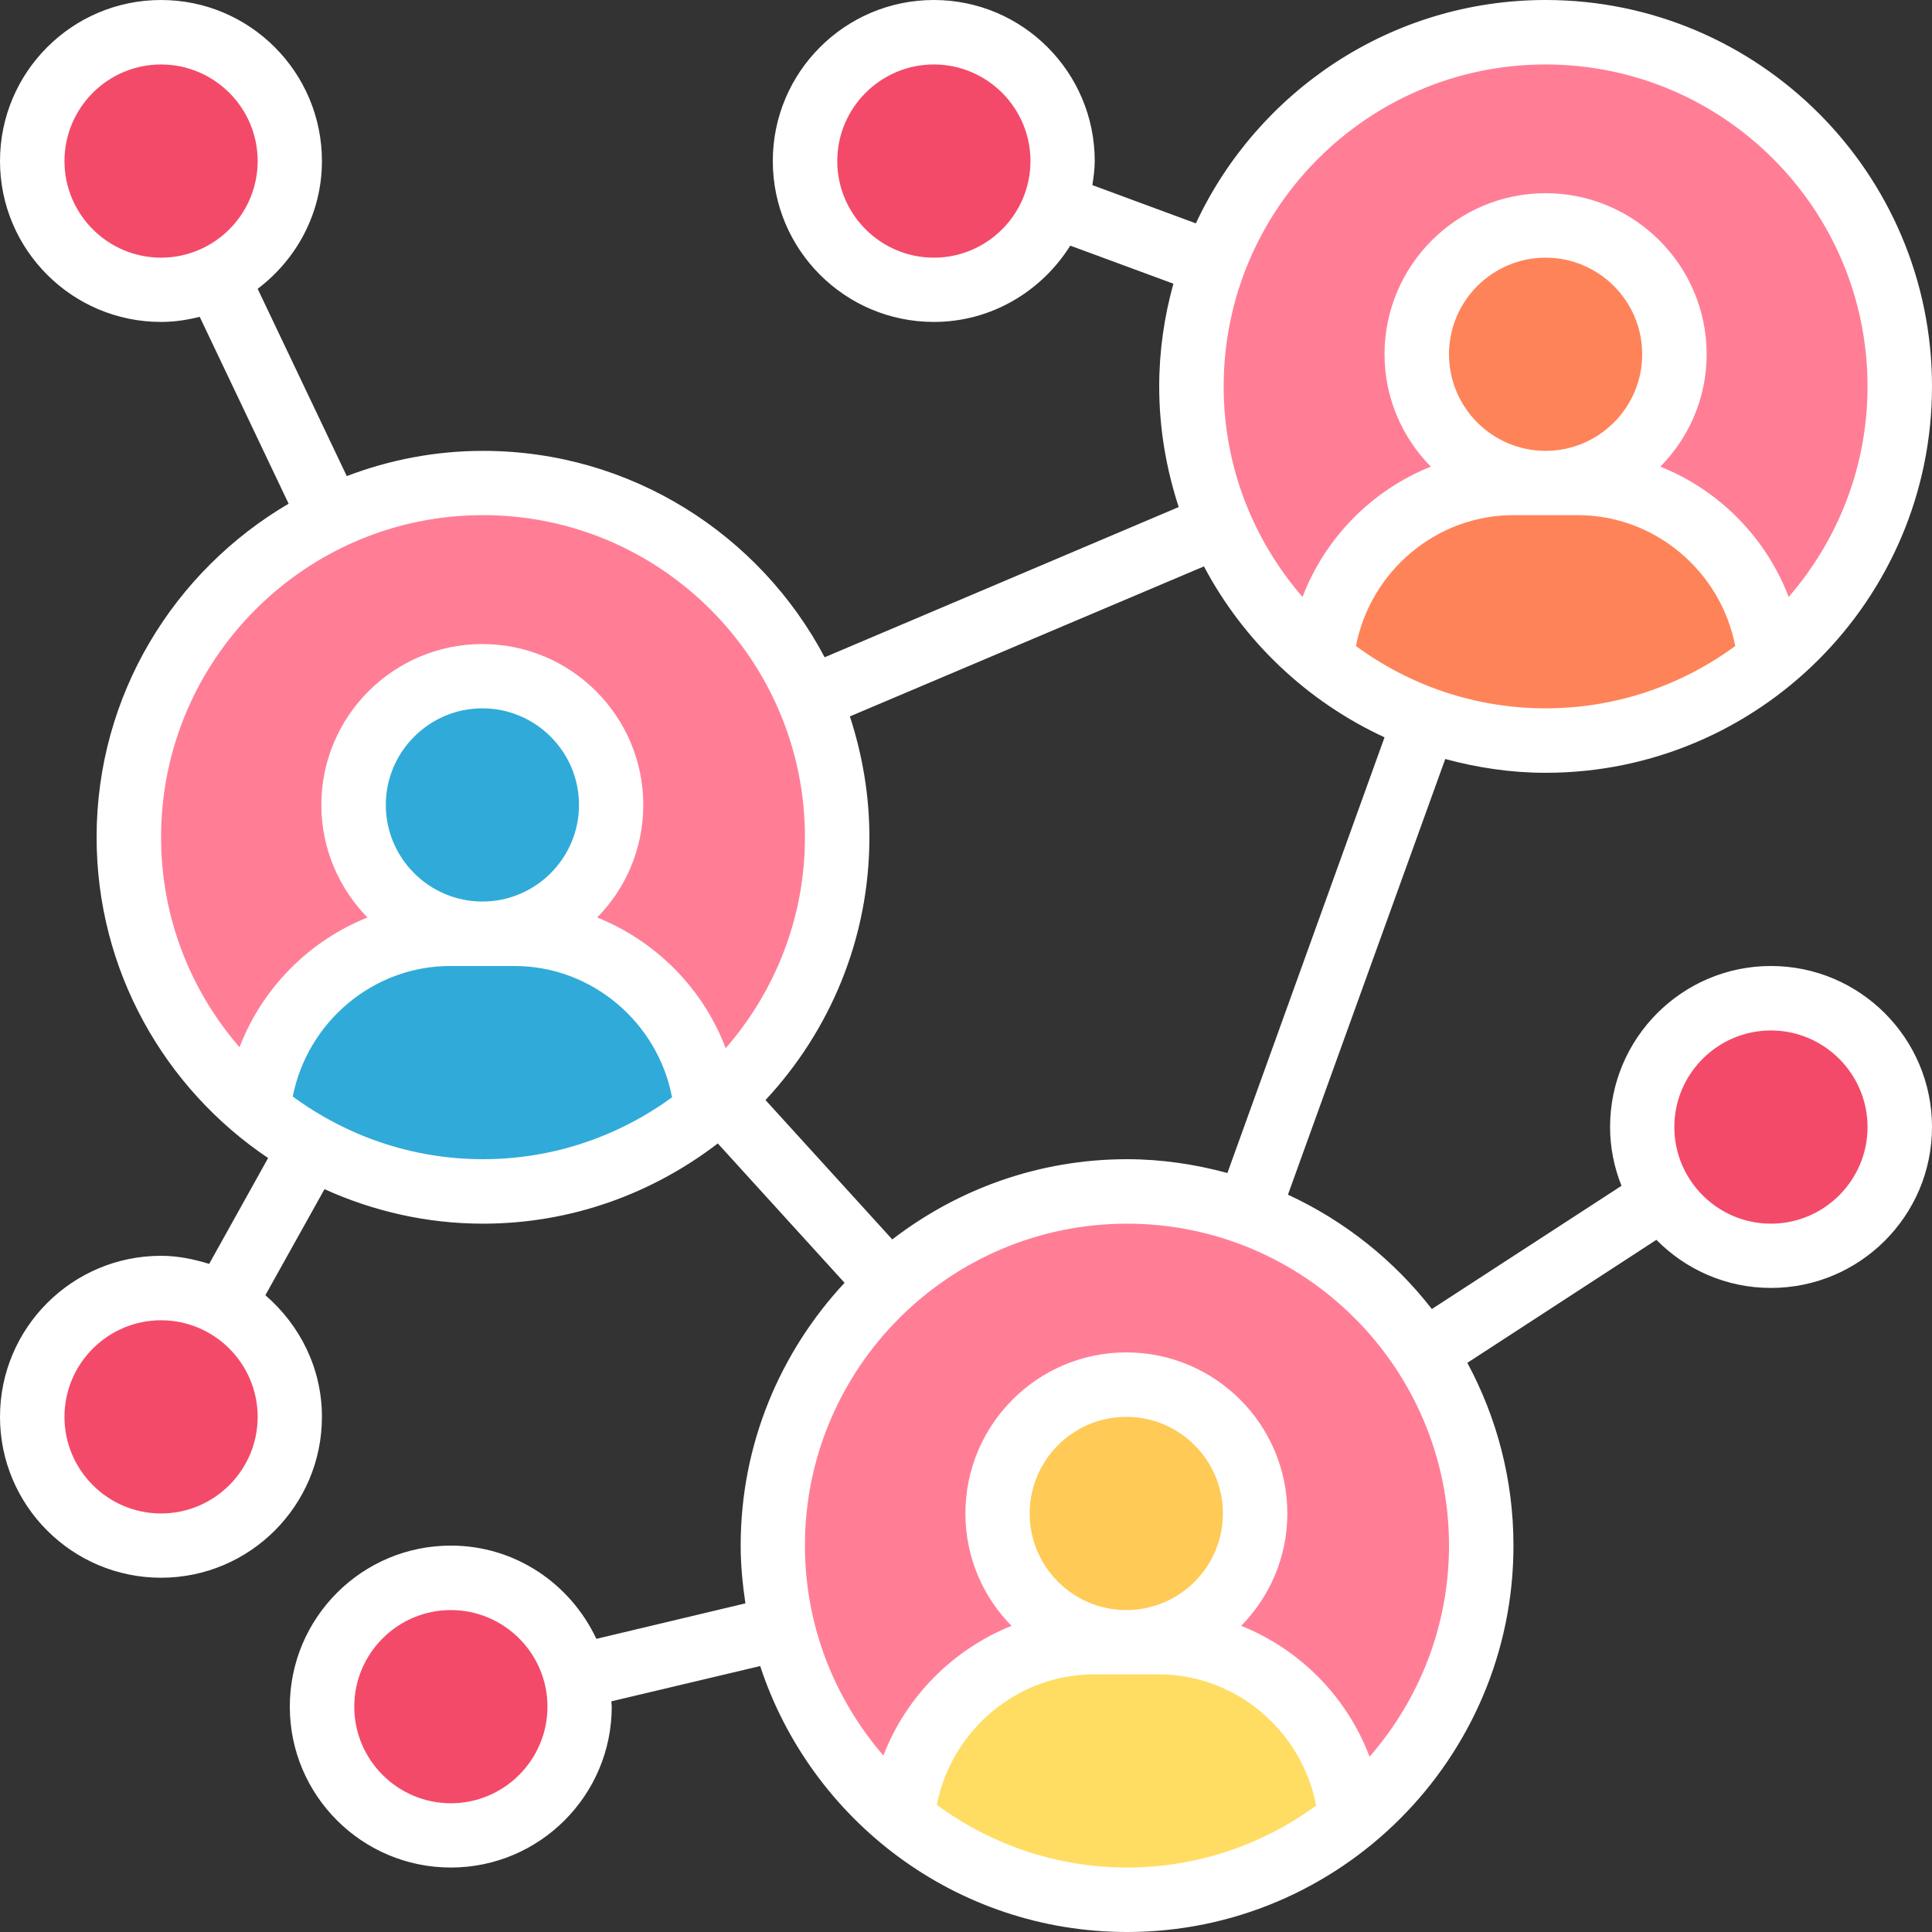 <svg xmlns="http://www.w3.org/2000/svg" viewBox="0 0 98 98" width="98" height="98">
	<rect x="0" y="0" width="98" height="98" fill="#333333" stroke="none"/>
	<defs>
		<clipPath clipPathUnits="userSpaceOnUse" id="cp1">
			<path d="M0 0L98 0L98 98L0 98L0 0Z" />
		</clipPath>
	</defs>
	<style>
		tspan { white-space:pre }
		.shp0 { fill: #f44a69 } 
		.shp1 { fill: #ff8359 } 
		.shp2 { fill: #ff7e96 } 
		.shp3 { fill: #ffdd63 } 
		.shp4 { fill: #ffca55 } 
		.shp5 { fill: #30abd9 } 
		.shp6 { fill: #ffffff } 
	</style>
	<g id="Clip-Path" clip-path="url(#cp1)">
		<g id="Layer">
			<path id="Layer" class="shp0" d="M89.83 63.7C87.55 63.7 85.52 62.52 84.36 60.73C83.69 59.7 83.3 58.47 83.3 57.17C83.3 53.56 86.22 50.63 89.83 50.63C93.44 50.63 96.37 53.56 96.37 57.17C96.37 60.78 93.44 63.7 89.83 63.7Z" />
			<path id="Layer" class="shp1" d="M89.8 33.5C86.7 36.03 82.73 37.57 78.4 37.57C76.24 37.57 74.19 37.19 72.29 36.51L72.29 36.49C70.35 35.8 68.57 34.77 67 33.5C67.41 28.47 71.64 24.5 76.77 24.5L80.03 24.5C85.16 24.5 89.39 28.47 89.8 33.5Z" />
			<path id="Layer" class="shp1" d="M84.93 17.97C84.93 21.57 82.01 24.5 78.4 24.5C74.79 24.5 71.87 21.57 71.87 17.97C71.87 14.36 74.79 11.43 78.4 11.43C82.01 11.43 84.93 14.36 84.93 17.97Z" />
			<path id="Layer" class="shp2" d="M78.4 1.63C88.33 1.63 96.37 9.67 96.37 19.6C96.37 25.2 93.82 30.2 89.8 33.5C89.39 28.47 85.16 24.5 80.03 24.5L78.4 24.5C82.01 24.5 84.93 21.58 84.93 17.97C84.93 14.36 82.01 11.43 78.4 11.43C74.79 11.43 71.87 14.36 71.87 17.97C71.87 21.58 74.79 24.5 78.4 24.5L76.77 24.5C71.64 24.5 67.41 28.47 67 33.5C64.78 31.67 63 29.32 61.85 26.62C60.94 24.47 60.43 22.1 60.43 19.6C60.43 17.41 60.83 15.32 61.54 13.39C64.06 6.52 70.66 1.63 78.4 1.63Z" />
			<path id="Layer" class="shp3" d="M57.17 96.37C52.82 96.37 48.84 94.83 45.73 92.27C46.16 87.25 50.39 83.3 55.5 83.3L58.77 83.3C63.9 83.3 68.13 87.27 68.53 92.3L68.55 92.32C65.45 94.85 61.49 96.37 57.17 96.37Z" />
			<path id="Layer" class="shp2" d="M55.5 83.3C50.39 83.3 46.16 87.25 45.73 92.27C42.76 89.82 40.6 86.44 39.69 82.56C39.36 81.23 39.2 79.84 39.2 78.4C39.2 73.12 41.47 68.39 45.08 65.1C48.26 62.2 52.51 60.43 57.17 60.43C59.32 60.43 61.38 60.81 63.28 61.49L63.28 61.51C66.98 62.83 70.12 65.37 72.23 68.62C74.07 71.43 75.13 74.79 75.13 78.4C75.13 84 72.57 89.02 68.55 92.32L68.53 92.3C68.13 87.27 63.9 83.3 58.77 83.3L57.13 83.3C60.74 83.3 63.67 80.38 63.67 76.77C63.67 73.16 60.74 70.23 57.13 70.23C53.52 70.23 50.6 73.16 50.6 76.77C50.6 80.38 53.52 83.3 57.13 83.3L55.5 83.3Z" />
			<path id="Layer" class="shp4" d="M63.67 76.77C63.67 80.37 60.74 83.3 57.13 83.3C53.53 83.3 50.6 80.37 50.6 76.77C50.6 73.16 53.53 70.23 57.13 70.23C60.74 70.23 63.67 73.16 63.67 76.77Z" />
			<path id="Layer" class="shp0" d="M47.37 1.63C50.98 1.63 53.9 4.56 53.9 8.17C53.9 8.97 53.75 9.72 53.49 10.42C52.58 12.92 50.18 14.7 47.37 14.7C43.76 14.7 40.83 11.78 40.83 8.17C40.83 4.56 43.76 1.63 47.37 1.63Z" />
			<path id="Layer" class="shp5" d="M24.5 60.43C21.33 60.43 18.36 59.62 15.78 58.18C14.81 57.66 13.92 57.04 13.07 56.33C13.49 51.32 17.72 47.37 22.83 47.37L26.1 47.37C31.23 47.37 35.46 51.34 35.87 56.37L35.88 56.38C32.78 58.91 28.83 60.43 24.5 60.43Z" />
			<path id="Layer" class="shp5" d="M31 40.83C31 44.44 28.08 47.37 24.47 47.37C20.86 47.37 17.93 44.44 17.93 40.83C17.93 37.23 20.86 34.3 24.47 34.3C28.08 34.3 31 37.23 31 40.83Z" />
			<path id="Layer" class="shp0" d="M22.87 93.1C19.26 93.1 16.33 90.18 16.33 86.57C16.33 82.96 19.26 80.03 22.87 80.03C25.95 80.03 28.53 82.17 29.22 85.05C29.33 85.54 29.4 86.04 29.4 86.57C29.4 90.18 26.48 93.1 22.87 93.1Z" />
			<path id="Layer" class="shp2" d="M22.83 47.37C17.72 47.37 13.49 51.32 13.07 56.33C9.08 53.03 6.53 48.05 6.53 42.47C6.53 35.3 10.71 29.12 16.77 26.23C19.11 25.12 21.74 24.5 24.5 24.5C31.93 24.5 38.3 29.01 41.05 35.44C41.96 37.6 42.47 39.97 42.47 42.47C42.47 47.74 40.2 52.48 36.59 55.76C36.36 55.97 36.13 56.17 35.88 56.38L35.87 56.37C35.46 51.34 31.23 47.37 26.1 47.37L24.47 47.37C28.08 47.37 31 44.44 31 40.83C31 37.22 28.08 34.3 24.47 34.3C20.86 34.3 17.93 37.22 17.93 40.83C17.93 44.44 20.86 47.37 24.47 47.37L22.83 47.37Z" />
			<path id="Layer" class="shp0" d="M8.17 65.33C9.31 65.33 10.4 65.63 11.34 66.17C13.34 67.28 14.7 69.42 14.7 71.87C14.7 75.48 11.78 78.4 8.17 78.4C4.56 78.4 1.63 75.48 1.63 71.87C1.63 68.26 4.56 65.33 8.17 65.33Z" />
			<path id="Layer" class="shp0" d="M8.17 1.63C11.78 1.63 14.7 4.56 14.7 8.17C14.7 10.76 13.18 13.02 10.98 14.05C10.13 14.47 9.16 14.7 8.17 14.7C4.56 14.7 1.63 11.78 1.63 8.17C1.63 4.56 4.56 1.63 8.17 1.63Z" />
			<path id="Layer" fill-rule="evenodd" class="shp6" d="M73.31 38.5L65.33 60.6C68.21 61.93 70.71 63.93 72.63 66.4L82.25 60.15C81.88 59.22 81.67 58.22 81.67 57.17C81.67 52.66 85.33 49 89.83 49C94.34 49 98 52.66 98 57.17C98 61.67 94.34 65.33 89.83 65.33C87.56 65.33 85.51 64.4 84.02 62.89L74.43 69.13C75.92 71.89 76.77 75.05 76.77 78.4C76.77 89.21 67.97 98 57.17 98C48.49 98 41.13 92.33 38.56 84.51L31.01 86.3C31.01 86.39 31.03 86.48 31.03 86.57C31.03 91.07 27.37 94.73 22.87 94.73C18.36 94.73 14.7 91.07 14.7 86.57C14.7 82.06 18.36 78.4 22.87 78.4C26.14 78.4 28.94 80.34 30.25 83.13L37.81 81.33C37.67 80.37 37.57 79.4 37.57 78.4C37.57 73.25 39.58 68.57 42.84 65.07L36.41 58C33.1 60.54 28.98 62.07 24.5 62.07C21.63 62.07 18.91 61.43 16.46 60.32L13.46 65.7C15.2 67.2 16.33 69.39 16.33 71.87C16.33 76.37 12.67 80.03 8.17 80.03C3.66 80.03 0 76.37 0 71.87C0 67.36 3.66 63.7 8.17 63.7C9.02 63.7 9.83 63.87 10.61 64.11L13.6 58.74C8.36 55.22 4.9 49.24 4.9 42.47C4.9 35.25 8.83 28.96 14.64 25.55L10.13 16.07C9.5 16.23 8.85 16.33 8.17 16.33C3.66 16.33 0 12.67 0 8.17C0 3.66 3.66 0 8.17 0C12.67 0 16.33 3.66 16.33 8.17C16.33 10.82 15.04 13.16 13.07 14.65L17.59 24.15C19.74 23.33 22.07 22.87 24.5 22.87C32.01 22.87 38.54 27.12 41.83 33.34L59.79 25.72C59.16 23.79 58.8 21.74 58.8 19.6C58.8 17.79 59.06 16.05 59.52 14.39L54.29 12.46C52.84 14.77 50.29 16.33 47.37 16.33C42.86 16.33 39.2 12.67 39.2 8.17C39.2 3.66 42.86 0 47.37 0C51.87 0 55.53 3.66 55.53 8.17C55.53 8.58 55.47 8.99 55.41 9.39L60.66 11.33C63.78 4.65 70.55 0 78.4 0C89.21 0 98 8.79 98 19.6C98 30.41 89.21 39.2 78.4 39.2C76.64 39.2 74.93 38.94 73.31 38.5ZM52.27 8.17C52.27 5.47 50.07 3.27 47.37 3.27C44.67 3.27 42.47 5.47 42.47 8.17C42.47 10.87 44.67 13.07 47.37 13.07C50.07 13.07 52.27 10.87 52.27 8.17ZM8.17 13.07C10.87 13.07 13.07 10.87 13.07 8.17C13.07 5.47 10.87 3.27 8.17 3.27C5.47 3.27 3.27 5.47 3.27 8.17C3.27 10.87 5.47 13.07 8.17 13.07ZM13.07 71.87C13.07 69.17 10.87 66.97 8.17 66.97C5.47 66.97 3.27 69.17 3.27 71.87C3.27 74.57 5.47 76.77 8.17 76.77C10.87 76.77 13.07 74.57 13.07 71.87ZM27.77 86.57C27.77 83.87 25.57 81.67 22.87 81.67C20.17 81.67 17.97 83.87 17.97 86.57C17.97 89.27 20.17 91.47 22.87 91.47C25.57 91.47 27.77 89.27 27.77 86.57ZM84.93 57.17C84.93 59.87 87.13 62.07 89.83 62.07C92.53 62.07 94.73 59.87 94.73 57.17C94.73 54.47 92.53 52.27 89.83 52.27C87.13 52.27 84.93 54.47 84.93 57.17ZM78.4 35.93C82 35.93 85.32 34.75 88.02 32.77C87.29 28.99 83.96 26.13 80.03 26.13L76.77 26.13C72.84 26.13 69.51 28.99 68.78 32.77C71.48 34.75 74.8 35.93 78.4 35.93ZM62.07 19.6C62.07 23.68 63.58 27.41 66.07 30.28C67.22 27.27 69.6 24.86 72.58 23.67C71.13 22.2 70.23 20.19 70.23 17.97C70.23 13.46 73.9 9.8 78.4 9.8C82.9 9.8 86.57 13.46 86.57 17.97C86.57 20.19 85.67 22.2 84.22 23.67C87.2 24.86 89.58 27.27 90.73 30.28C93.22 27.41 94.73 23.68 94.73 19.6C94.73 10.59 87.41 3.27 78.4 3.27C69.39 3.27 62.07 10.59 62.07 19.6ZM83.3 17.97C83.3 15.27 81.1 13.07 78.4 13.07C75.7 13.07 73.5 15.27 73.5 17.97C73.5 20.67 75.7 22.87 78.4 22.87C81.1 22.87 83.3 20.67 83.3 17.97ZM12.15 53.12C13.3 50.12 15.68 47.72 18.64 46.54C17.2 45.07 16.3 43.05 16.3 40.83C16.3 36.33 19.96 32.67 24.47 32.67C28.97 32.67 32.63 36.33 32.63 40.83C32.63 43.05 31.74 45.07 30.29 46.54C33.27 47.73 35.67 50.15 36.81 53.17C39.31 50.3 40.83 46.56 40.83 42.47C40.83 33.46 33.51 26.13 24.5 26.13C15.49 26.13 8.17 33.46 8.17 42.47C8.17 46.54 9.67 50.26 12.15 53.12ZM24.47 45.73C27.17 45.73 29.37 43.53 29.37 40.83C29.37 38.13 27.17 35.93 24.47 35.93C21.77 35.93 19.57 38.13 19.57 40.83C19.57 43.53 21.77 45.73 24.47 45.73ZM24.5 58.8C28.08 58.8 31.39 57.63 34.09 55.66C33.37 51.87 30.03 49 26.1 49L22.83 49C18.92 49 15.59 51.85 14.85 55.62C17.56 57.61 20.89 58.8 24.5 58.8ZM57.17 94.73C60.75 94.73 64.06 93.56 66.76 91.59C66.04 87.8 62.7 84.93 58.77 84.93L55.5 84.93C51.58 84.93 48.26 87.78 47.52 91.55C50.23 93.54 53.56 94.73 57.17 94.73ZM57.17 62.07C48.16 62.07 40.83 69.39 40.83 78.4C40.83 82.47 42.34 86.19 44.81 89.05C45.96 86.05 48.35 83.66 51.31 82.47C49.86 81 48.97 78.99 48.97 76.77C48.97 72.26 52.63 68.6 57.13 68.6C61.64 68.6 65.3 72.26 65.3 76.77C65.3 78.99 64.4 81 62.96 82.47C65.94 83.66 68.33 86.08 69.47 89.11C71.97 86.24 73.5 82.5 73.5 78.4C73.5 69.39 66.17 62.07 57.17 62.07ZM62.03 76.77C62.03 74.07 59.84 71.87 57.13 71.87C54.43 71.87 52.23 74.07 52.23 76.77C52.23 79.47 54.43 81.67 57.13 81.67C59.84 81.67 62.03 79.47 62.03 76.77ZM70.23 37.4C66.31 35.59 63.08 32.53 61.07 28.73L43.11 36.34C43.74 38.27 44.1 40.33 44.1 42.47C44.1 47.62 42.09 52.3 38.83 55.8L45.26 62.87C48.56 60.33 52.68 58.8 57.17 58.8C58.93 58.8 60.63 59.06 62.26 59.5L70.23 37.4Z" />
		</g>
	</g>
</svg>
